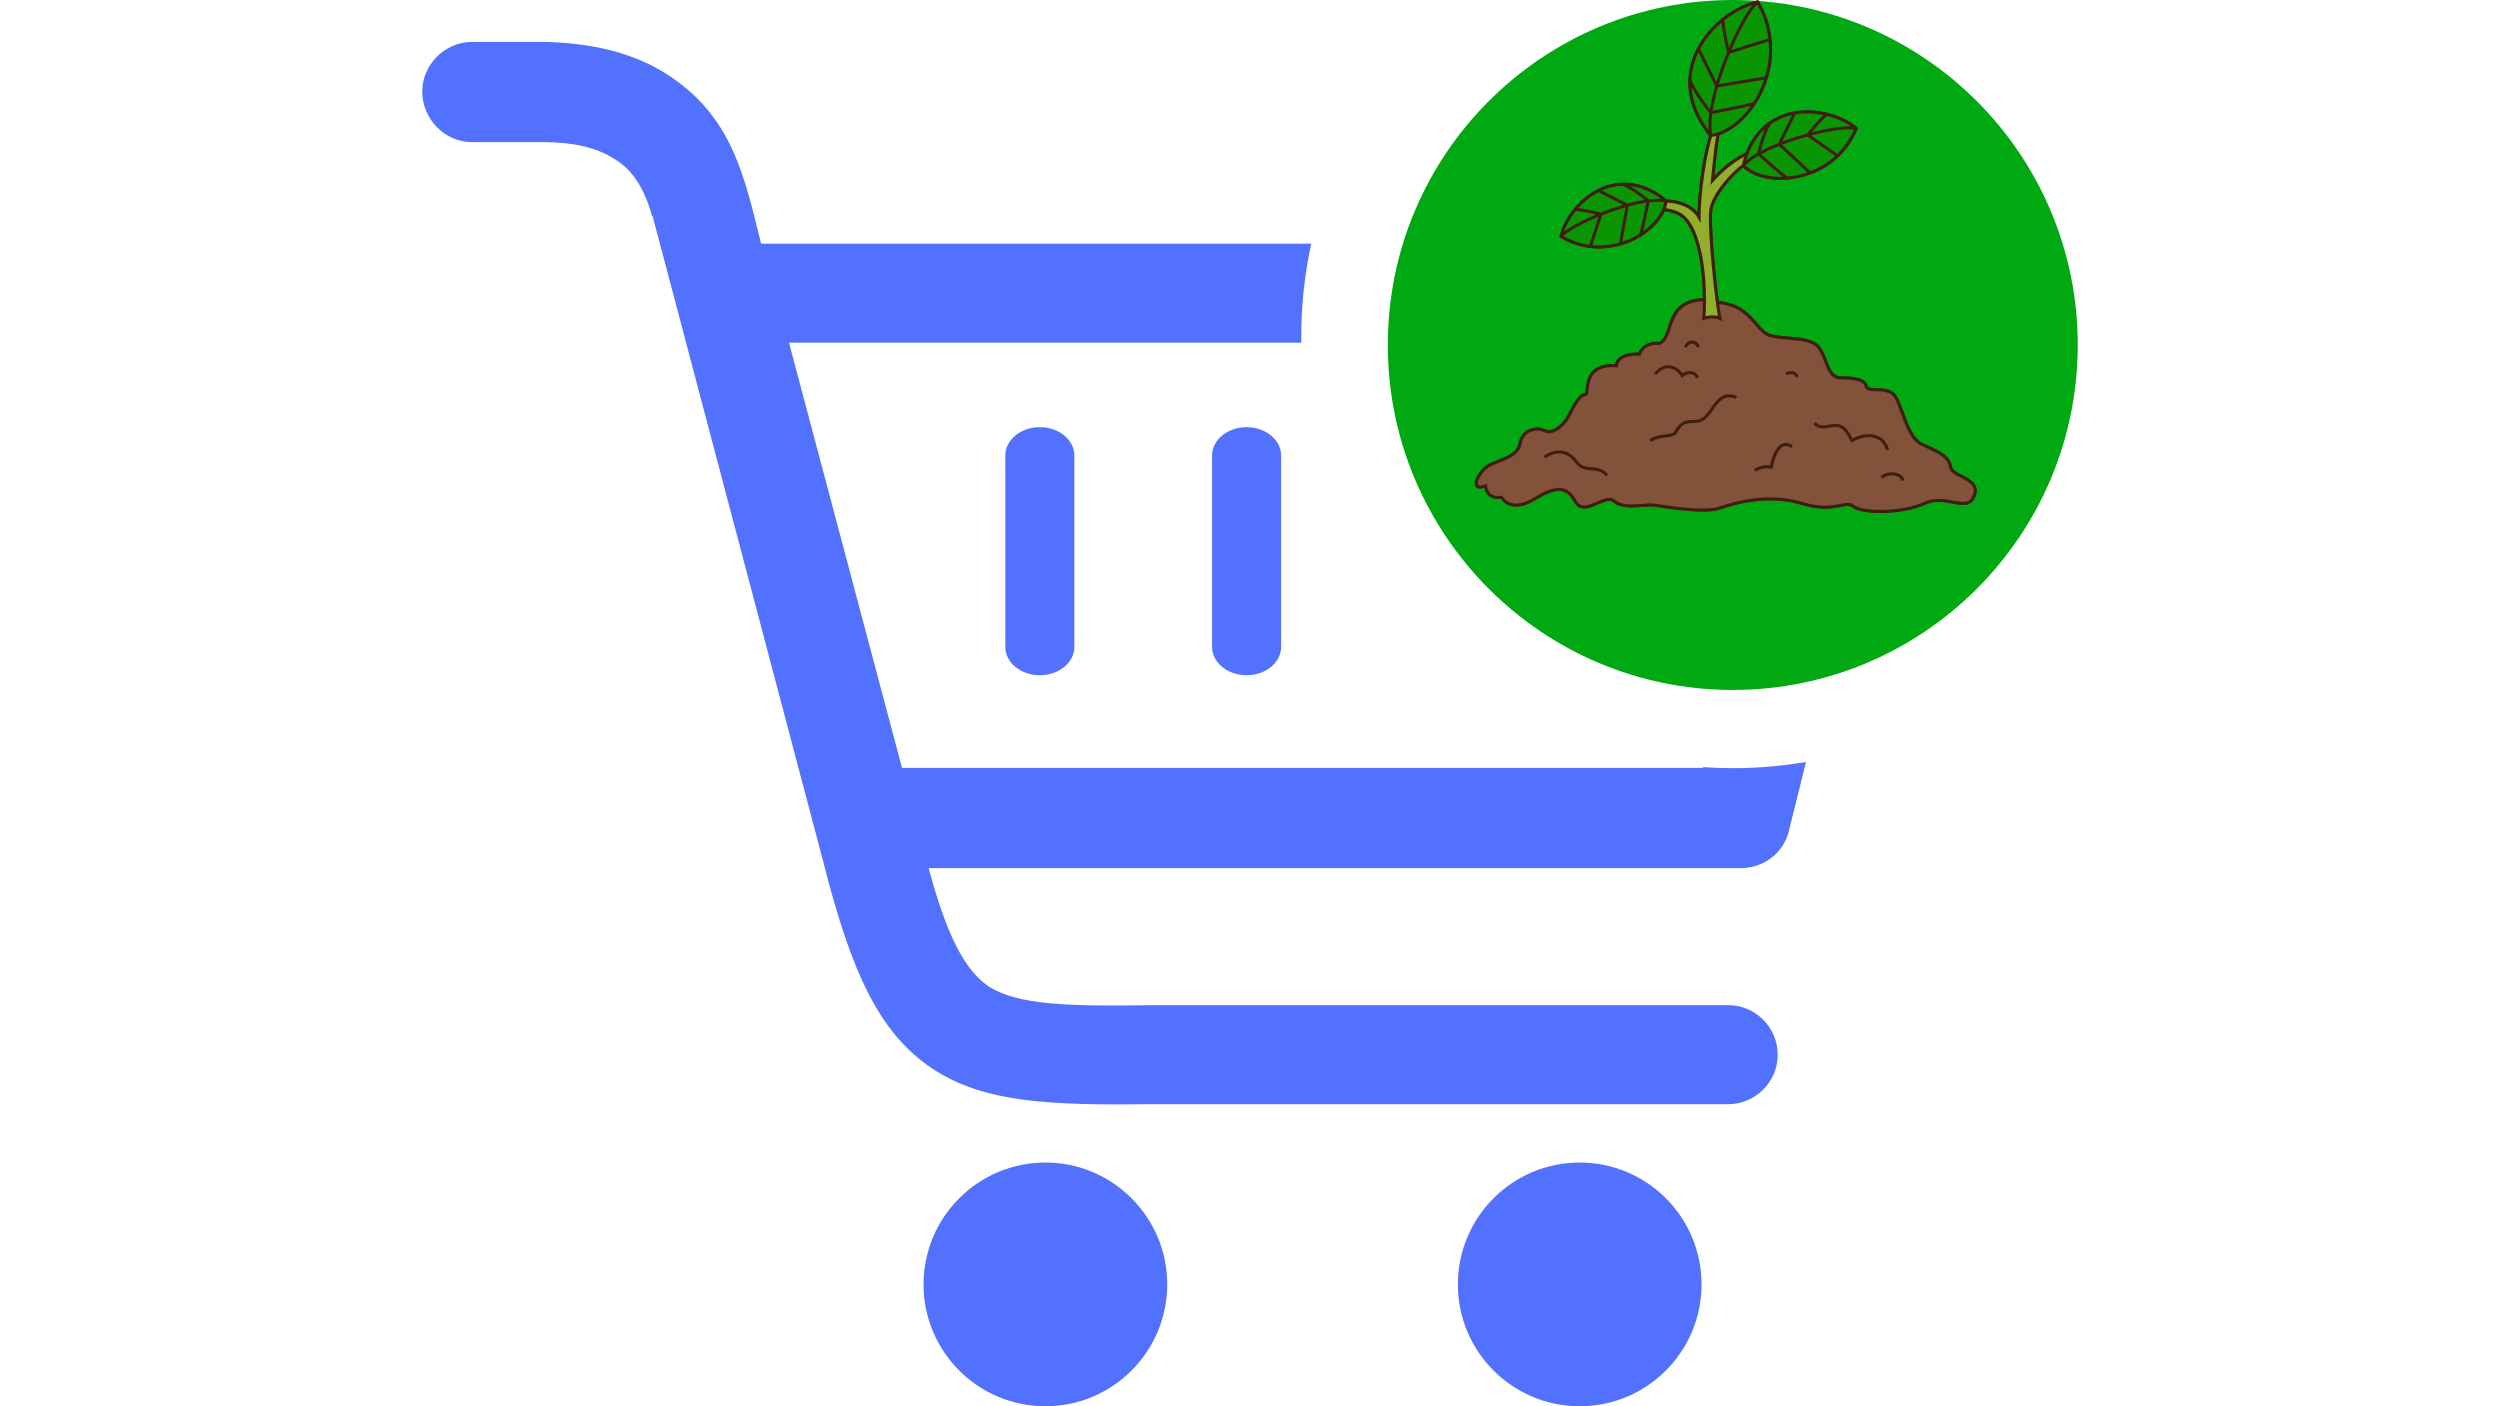 <svg xmlns="http://www.w3.org/2000/svg" xmlns:xlink="http://www.w3.org/1999/xlink" width="1920" zoomAndPan="magnify" viewBox="0 0 1440 810" height="1080" preserveAspectRatio="xMidYMid meet" version="1.0"><defs><clipPath id="dcbbdfb1be"><path d="M 243.02 24 L 1041 24 L 1041 810 L 243.02 810 Z M 243.02 24 " clip-rule="nonzero"/></clipPath></defs><g clip-path="url(#dcbbdfb1be)"><path fill="#5271ff" d="M 271.723 81.875 C 256.355 81.875 243.207 68.723 243.207 52.633 C 243.207 37.285 256.355 24.137 271.723 24.137 L 311.188 24.137 C 311.914 24.137 313.387 24.137 314.109 24.137 C 340.426 24.863 363.82 29.984 383.562 42.391 C 421.816 66.637 428.613 101.262 438.395 140.355 L 755.289 140.355 C 751.508 157.602 749.516 175.5 749.516 193.883 L 749.535 197.383 L 454.465 197.383 L 519.539 442.277 L 980.812 442.277 L 980.926 441.867 C 986.586 442.258 992.305 442.465 998.078 442.465 C 1012.457 442.465 1026.555 441.234 1040.262 438.887 L 1030.523 478.109 C 1027.598 491.258 1015.902 500.031 1002.754 500.031 L 534.887 500.031 C 545.113 538.043 555.355 558.512 569.25 568.031 C 586.047 578.98 615.309 579.707 664.27 578.98 L 995.434 578.98 C 1011.527 578.98 1023.949 592.148 1023.949 607.496 C 1023.949 623.586 1010.781 636.008 995.434 636.008 L 665.016 636.008 C 604.336 636.734 567.051 635.266 537.066 615.543 C 506.371 595.074 490.301 559.984 474.207 496.383 L 376.242 125.734 C 376.242 125.008 376.242 125.008 375.516 124.281 C 371.141 108.191 363.82 97.238 353.594 91.391 C 343.352 84.797 329.457 81.875 313.387 81.875 C 312.641 81.875 311.914 81.875 311.188 81.875 Z M 698.148 262.363 C 698.148 253.352 707.051 246.051 718.023 246.051 C 729.012 246.051 737.914 253.352 737.914 262.363 L 737.914 372.621 C 737.914 381.637 729.012 388.938 718.023 388.938 C 707.051 388.938 698.148 381.637 698.148 372.621 Z M 579.062 262.363 C 579.062 253.352 587.965 246.051 598.938 246.051 C 609.926 246.051 618.828 253.352 618.828 262.363 L 618.828 372.621 C 618.828 381.637 609.926 388.938 598.938 388.938 C 587.965 388.938 579.062 381.637 579.062 372.621 Z M 909.91 669.625 C 948.648 669.625 980.086 701.066 980.086 739.824 C 980.086 778.562 948.648 810 909.91 810 C 871.172 810 839.734 778.562 839.734 739.824 C 839.734 701.066 871.172 669.625 909.91 669.625 Z M 602.141 669.625 C 640.879 669.625 672.316 701.066 672.316 739.824 C 672.316 778.562 640.879 810 602.141 810 C 563.402 810 531.961 778.562 531.961 739.824 C 531.961 701.066 563.402 669.625 602.141 669.625 Z M 602.141 669.625 " fill-opacity="1" fill-rule="nonzero"/></g><path fill="#00a912" d="M 998.078 0 C 1052.945 0 1102.617 22.258 1138.582 58.203 C 1174.547 94.164 1196.785 143.836 1196.785 198.707 C 1196.785 253.555 1174.547 303.246 1138.582 339.191 C 1102.617 375.152 1052.945 397.41 998.078 397.41 C 943.23 397.41 893.539 375.152 857.574 339.191 C 821.629 303.246 799.375 253.555 799.375 198.707 C 799.375 143.836 821.629 94.164 857.574 58.203 C 893.539 22.258 943.23 0 998.078 0 Z M 998.078 0 " fill-opacity="1" fill-rule="nonzero"/><path fill="#00a912" d="M 936.75 161.941 L 973.793 196.938 L 1054.289 115.25 C 1061.551 107.891 1066.094 101.969 1075.035 111.188 L 1104.07 140.934 C 1113.605 150.355 1113.121 155.887 1104.129 164.66 L 990.367 276.461 C 971.41 295.051 974.707 296.188 955.484 277.113 L 887.879 209.879 C 883.875 205.559 884.301 201.164 888.695 196.844 L 922.391 161.883 C 927.492 156.52 931.551 156.984 936.75 161.941 Z M 936.75 161.941 " fill-opacity="1" fill-rule="evenodd"/><path fill="#3f1e10" d="M 1130.27 273.66 C 1127.348 272.156 1124.594 270.73 1124.297 268.688 C 1123.395 262.363 1116.969 259.48 1108.836 255.836 L 1107.469 255.223 C 1102.156 252.836 1099.148 244.621 1096.492 237.375 C 1094.938 233.121 1093.59 229.453 1091.922 227.293 C 1089.27 223.836 1084.609 223.715 1080.871 223.613 C 1077.848 223.531 1076 223.406 1075.77 222.348 C 1074.688 217.484 1067.723 216.809 1060.352 216.809 C 1055.859 216.809 1054.215 212.559 1052.312 207.633 C 1051.207 204.777 1050.07 201.824 1048.25 199.516 C 1044.777 195.098 1037.457 194.484 1030.383 193.895 C 1026.965 193.609 1023.43 193.316 1020.422 192.594 C 1017.137 191.809 1014.816 189.121 1012.141 186.008 C 1007.758 180.926 1002.328 174.621 990.004 173.348 C 987.715 156 985.191 127.34 986.336 120.754 C 987.734 112.793 997.664 101.199 1004.02 96.516 C 1008.973 101.059 1016.82 103.609 1025.66 103.609 C 1026.887 103.609 1028.137 103.562 1029.402 103.461 C 1034.016 103.094 1038.582 102.074 1042.949 100.426 C 1049.043 98.141 1054.453 94.762 1059.035 90.391 C 1063.738 85.906 1067.422 80.484 1069.98 74.277 L 1070.23 73.684 L 1069.734 73.27 C 1065.234 69.52 1059.074 66.566 1052.402 64.953 C 1046.059 63.422 1039.551 63.164 1033.574 64.215 C 1028.312 65.141 1023.543 67.051 1019.387 69.871 L 1019.344 69.82 C 1019.215 69.926 1019.113 70.027 1019.027 70.113 C 1013.039 74.289 1008.488 80.305 1005.484 87.992 C 999.934 90.414 993.234 95.434 987.496 101.434 C 988.281 93.355 989.613 80.988 990.453 77.75 C 997.973 75.113 1005.426 68.828 1011.016 60.387 L 1011.281 59.984 C 1014.281 55.379 1016.613 50.348 1018.227 45.043 C 1020.488 37.656 1021.219 30.121 1020.414 22.648 C 1019.602 14.98 1017.16 7.594 1013.168 0.703 L 1012.844 0.152 L 1012.211 0.293 C 1005.43 1.812 998.195 5.469 991.848 10.578 C 985.812 15.426 980.863 21.359 977.523 27.746 C 974.598 33.34 972.949 39.18 972.602 45.113 L 972.512 45.113 C 972.512 45.297 972.527 45.5 972.566 45.688 C 972.055 56.766 976.059 67.73 984.453 78.27 C 981.453 87.75 978.191 107.289 977.82 122.336 C 972.156 115.516 962.043 114.977 960.086 114.93 C 951.859 108.203 943.258 104.938 934.516 105.23 C 934.379 105.207 934.242 105.191 934.09 105.184 L 934.082 105.25 C 929.453 105.457 924.887 106.668 920.5 108.859 L 920.305 108.953 C 915.262 111.504 910.539 115.336 906.648 120.031 C 902.559 124.988 899.613 130.641 898.363 135.945 L 898.215 136.574 L 898.77 136.906 C 904.156 140.109 909.941 142.094 915.973 142.816 C 917.68 143.023 919.398 143.125 921.121 143.125 C 925.293 143.125 929.477 142.523 933.617 141.324 C 937.801 140.109 941.785 138.324 945.445 136.008 C 951.656 132.082 956.41 126.977 958.902 121.582 C 962.387 122.16 965.672 122.762 968.711 125.23 C 972.398 128.23 975.262 133.77 977.465 142.168 C 980.191 152.535 980.852 163.82 980.898 171.746 C 966.105 172.359 963.141 181.23 960.762 188.395 C 959.477 192.258 958.359 195.605 955.664 196.953 C 948.227 196.375 944.758 200.391 943.719 203.117 C 941.684 203.066 935.719 203.191 932.453 206.066 C 931.316 207.062 930.613 208.285 930.348 209.715 C 914.988 209.121 913.902 219.219 913.375 224.113 C 913.281 225.008 913.164 226.094 912.992 226.496 C 909.777 226.281 906.281 232.301 902.988 238.887 C 901.188 242.484 895.41 249.594 890.008 247.285 C 886.703 245.867 883.141 245.949 880.219 247.504 C 877.316 249.051 875.348 251.863 874.68 255.418 C 873.695 260.672 868.258 262.789 862.5 265.027 C 861.156 265.551 859.766 266.09 858.43 266.676 C 853.281 268.918 848.316 276.391 849.719 279.77 C 850.125 280.746 851.344 282.125 854.98 280.996 C 855.406 283.164 856.391 284.816 857.922 285.926 C 860.281 287.645 863.238 287.535 864.516 287.379 C 865.195 288.383 866.938 290.465 870.117 291.359 C 874.121 292.488 878.918 291.379 884.383 288.055 C 891.777 283.555 896.465 282.047 900.039 283.004 C 902.551 283.676 904.676 285.656 906.531 289.047 C 909.906 295.223 915.812 292.625 920.559 290.527 C 924.035 289 927.32 287.547 929.199 289.27 C 933.289 293.016 941.023 292.383 946.668 291.918 C 948.785 291.738 950.609 291.59 951.77 291.703 C 952.508 291.781 953.902 291.98 955.664 292.234 C 964.566 293.527 983.094 296.223 990.965 293.418 C 1000.453 290.039 1019.133 285.199 1037.605 290.781 C 1048.797 294.168 1055.617 292.848 1060.129 291.98 C 1063.379 291.355 1065.34 290.977 1067.203 292.406 C 1069.785 294.387 1076.023 295.438 1083.25 295.438 C 1091.887 295.438 1101.926 293.938 1108.805 290.742 C 1114.492 288.102 1119.984 289.141 1124.824 290.055 C 1130.34 291.102 1135.543 292.082 1137.93 285.855 C 1140.57 278.969 1134.855 276.027 1130.27 273.66 Z M 1130.27 273.66 " fill-opacity="1" fill-rule="nonzero"/><path fill="#099602" d="M 1069.172 73.953 C 1064.789 72.797 1053.41 74.422 1041.219 77.715 C 1041.465 77.414 1049.34 67.777 1052.195 65.832 L 1052.195 65.82 C 1058.855 67.43 1064.855 70.363 1069.172 73.953 Z M 1069.172 73.953 " fill-opacity="1" fill-rule="nonzero"/><path fill="#099602" d="M 1041.219 77.715 C 1053.41 74.422 1064.789 72.797 1069.172 73.953 C 1066.527 80.355 1062.805 85.59 1058.43 89.766 C 1058.426 89.766 1045.367 80.484 1041.219 77.715 C 1041.211 77.723 1041.211 77.723 1041.219 77.715 Z M 1041.219 77.715 " fill-opacity="1" fill-rule="nonzero"/><path fill="#099602" d="M 1052.195 65.82 L 1052.195 65.832 C 1049.34 67.777 1041.465 77.422 1041.219 77.715 C 1035.754 79.188 1030.117 81.004 1024.879 83.066 L 1033.727 65.094 L 1033.727 65.09 C 1039.918 64.008 1046.312 64.398 1052.195 65.82 Z M 1052.195 65.82 " fill-opacity="1" fill-rule="nonzero"/><path fill="#099602" d="M 1042.637 99.605 C 1038.23 101.27 1033.711 102.242 1029.324 102.594 L 1029.324 102.586 C 1026.113 100.477 1012.914 88.66 1012.914 88.66 L 1012.914 88.652 C 1016.414 86.664 1020.512 84.781 1024.871 83.066 L 1024.867 83.074 Z M 1042.637 99.605 " fill-opacity="1" fill-rule="nonzero"/><path fill="#099602" d="M 1024.879 83.066 C 1030.117 81.004 1035.754 79.188 1041.219 77.715 C 1041.211 77.723 1041.211 77.723 1041.211 77.723 C 1045.371 80.484 1058.426 89.766 1058.426 89.766 C 1053.727 94.246 1048.281 97.496 1042.637 99.609 L 1042.637 99.605 Z M 1024.879 83.066 " fill-opacity="1" fill-rule="nonzero"/><path fill="#099602" d="M 1033.727 65.09 L 1024.879 83.066 C 1020.516 84.781 1016.418 86.664 1012.922 88.652 C 1013.008 87.555 1016.773 73.781 1019.605 70.793 C 1023.938 67.789 1028.762 65.965 1033.727 65.09 Z M 1033.727 65.09 " fill-opacity="1" fill-rule="nonzero"/><path fill="#099602" d="M 988.863 49.555 L 1017.383 44.797 C 1015.758 50.148 1013.395 55.125 1010.539 59.512 L 1010.531 59.512 C 1006.207 61.016 985.461 64.883 985.461 64.883 C 986.117 60.145 987.312 54.914 988.863 49.555 Z M 988.863 49.555 " fill-opacity="1" fill-rule="nonzero"/><path fill="#099602" d="M 1012.914 88.652 C 1012.914 88.66 1026.121 100.477 1029.324 102.586 L 1029.324 102.594 C 1019.043 103.406 1009.516 100.773 1004.082 95.395 C 1006.082 93.059 1009.148 90.797 1012.914 88.652 Z M 1012.914 88.652 " fill-opacity="1" fill-rule="nonzero"/><path fill="#099602" d="M 1012.406 1.148 C 1016.539 8.285 1018.777 15.602 1019.539 22.754 C 1019.539 22.754 1001.305 28.34 995.672 30.254 C 995.672 30.254 995.672 30.254 995.664 30.25 L 995.664 30.242 C 1001.406 16.352 1008.137 4.445 1012.406 1.148 Z M 1012.406 1.148 " fill-opacity="1" fill-rule="nonzero"/><path fill="#099602" d="M 1004.09 95.395 C 1004.668 92.988 1005.367 90.746 1006.168 88.66 C 1009.312 80.438 1014.055 74.645 1019.605 70.793 C 1016.773 73.781 1013.008 87.555 1012.922 88.652 C 1009.148 90.797 1006.082 93.059 1004.09 95.395 Z M 1004.09 95.395 " fill-opacity="1" fill-rule="nonzero"/><path fill="#099602" d="M 985.469 64.887 C 985.469 64.887 1006.211 61.02 1010.539 59.52 C 1004.91 68.18 997.363 74.562 989.727 77.09 C 988.293 77.562 986.852 77.906 985.426 78.102 C 984.672 74.531 984.758 69.984 985.469 64.887 Z M 985.469 64.887 " fill-opacity="1" fill-rule="nonzero"/><path fill="#099602" d="M 1012.406 1.148 C 1008.137 4.441 1001.406 16.352 995.664 30.242 C 995.566 29.805 992.172 15.367 992.41 11.266 L 992.402 11.262 C 998.758 6.148 1005.879 2.613 1012.406 1.148 Z M 1012.406 1.148 " fill-opacity="1" fill-rule="nonzero"/><path fill="#099602" d="M 995.672 30.254 C 1001.305 28.34 1019.539 22.754 1019.539 22.754 C 1020.367 30.445 1019.48 37.934 1017.383 44.797 L 988.863 49.555 C 990.719 43.117 993.094 36.48 995.672 30.254 Z M 995.672 30.254 " fill-opacity="1" fill-rule="nonzero"/><path fill="#099602" d="M 978.309 28.152 C 981.773 21.52 986.785 15.773 992.402 11.262 L 992.41 11.266 C 992.172 15.367 995.57 29.805 995.664 30.242 L 995.664 30.25 C 993.094 36.48 990.719 43.117 988.863 49.555 Z M 978.309 28.152 " fill-opacity="1" fill-rule="nonzero"/><path fill="#099602" d="M 978.309 28.152 L 988.867 49.555 C 987.32 54.914 986.125 60.145 985.477 64.883 C 984.527 64.039 974.25 50.5 973.453 45.633 C 973.742 39.355 975.527 33.473 978.309 28.152 Z M 978.309 28.152 " fill-opacity="1" fill-rule="nonzero"/><path fill="#099602" d="M 985.426 78.094 C 976.281 66.762 972.953 55.699 973.445 45.633 C 974.242 50.5 984.523 64.039 985.469 64.883 C 984.758 69.984 984.672 74.531 985.426 78.094 Z M 985.426 78.094 " fill-opacity="1" fill-rule="nonzero"/><path fill="#82523a" d="M 955.824 197.855 C 964.645 193.895 958.367 173.051 981.773 172.602 L 981.781 172.602 C 981.785 179.062 981.406 183.371 981.406 183.371 C 981.406 183.371 986.586 181.426 990.695 183.371 C 990.293 181.645 989.777 178.359 989.215 174.156 C 1009.496 175.898 1010.957 191.246 1020.219 193.449 C 1029.484 195.652 1042.711 193.895 1047.566 200.059 C 1052.418 206.227 1052.418 217.688 1060.359 217.688 C 1068.297 217.688 1074.031 218.57 1074.91 222.539 C 1075.793 226.5 1086.82 222.09 1091.227 227.824 C 1095.637 233.555 1098.285 252.062 1107.109 256.023 C 1115.93 259.996 1122.543 262.641 1123.426 268.805 C 1124.305 274.973 1141.07 275.203 1137.098 285.555 C 1133.125 295.902 1121.219 284.02 1108.426 289.957 C 1095.637 295.902 1072.906 295.691 1067.734 291.723 C 1062.562 287.754 1056.824 295.691 1037.855 289.957 C 1018.891 284.227 999.926 289.305 990.664 292.602 C 981.402 295.898 956.262 291.277 951.852 290.84 C 947.441 290.398 935.086 293.48 929.797 288.633 C 924.508 283.785 912.602 298.332 907.305 288.633 C 902.008 278.934 894.793 280.707 883.926 287.309 C 869.809 295.898 864.957 286.43 864.957 286.43 C 864.957 286.43 856.574 288.191 855.695 279.816 C 845.551 283.785 851.723 270.559 858.785 267.477 C 865.84 264.387 874.219 262.629 875.543 255.578 C 876.867 248.531 883.484 245.441 889.66 248.086 C 895.832 250.727 902.008 242.801 903.777 239.277 C 905.539 235.75 909.949 226.934 913.039 227.383 C 916.125 227.824 909.949 209.309 931.121 210.633 C 931.57 203.145 944.355 204.023 944.355 204.023 C 944.355 204.023 946.117 196.977 955.824 197.855 Z M 955.824 197.855 " fill-opacity="1" fill-rule="nonzero"/><path fill="#92af2b" d="M 959.766 115.809 C 959.766 115.809 973.391 115.715 978.664 125.117 C 978.664 109.758 982.277 87.773 985.434 78.102 C 986.859 77.906 988.301 77.57 989.73 77.09 C 988.543 80.652 986.379 103.961 986.379 103.961 C 991.918 97.742 999.562 91.441 1006.176 88.66 C 1005.371 90.746 1004.68 92.984 1004.094 95.395 C 998.02 99.605 987.027 111.73 985.477 120.613 C 984.238 127.676 987.043 157.859 989.223 174.16 C 989.785 178.367 990.305 181.652 990.699 183.375 C 986.594 181.434 981.414 183.375 981.414 183.375 C 981.414 183.375 981.793 179.07 981.785 172.609 C 981.773 164.395 981.141 152.691 978.316 141.957 C 975.797 132.359 972.684 127.344 969.266 124.562 C 965.848 121.781 962.133 121.242 958.383 120.613 C 959.051 119.012 959.531 117.406 959.766 115.809 Z M 959.766 115.809 " fill-opacity="1" fill-rule="nonzero"/><path fill="#099602" d="M 959.766 115.809 C 956.977 115.184 953.414 115.215 949.406 115.711 C 948.715 114.93 938.234 106.793 934.445 106.117 C 942.328 105.836 950.973 108.547 959.766 115.809 Z M 959.766 115.809 " fill-opacity="1" fill-rule="nonzero"/><path fill="#099602" d="M 959.766 115.809 L 958.371 120.613 C 956.047 126.051 951.254 131.301 944.965 135.277 L 944.961 135.27 C 946.176 131.91 949.41 115.715 949.41 115.715 L 949.406 115.711 C 953.406 115.207 956.977 115.18 959.766 115.809 Z M 959.766 115.809 " fill-opacity="1" fill-rule="nonzero"/><path fill="#099602" d="M 949.406 115.711 C 949.41 115.715 946.172 131.91 944.961 135.27 L 944.965 135.277 C 941.5 137.469 937.578 139.27 933.363 140.484 L 933.363 140.48 L 937.371 118.219 L 937.359 118.215 C 941.57 117.055 945.68 116.176 949.406 115.711 Z M 949.406 115.711 " fill-opacity="1" fill-rule="nonzero"/><path fill="#099602" d="M 934.445 106.117 C 938.234 106.785 948.715 114.93 949.406 115.711 C 945.68 116.176 941.57 117.062 937.359 118.215 L 920.707 109.75 C 924.891 107.629 929.52 106.289 934.445 106.117 Z M 934.445 106.117 " fill-opacity="1" fill-rule="nonzero"/><path fill="#099602" d="M 922.16 123.352 C 927.07 121.402 932.293 119.613 937.359 118.219 L 937.371 118.227 L 933.363 140.484 L 933.363 140.492 C 927.957 142.055 922.082 142.684 916.07 141.957 C 916.07 141.957 920.621 127.738 922.176 123.359 C 922.176 123.359 922.172 123.359 922.16 123.352 Z M 922.16 123.352 " fill-opacity="1" fill-rule="nonzero"/><path fill="#099602" d="M 922.16 123.352 C 922.172 123.359 922.176 123.359 922.176 123.359 C 920.621 127.738 916.07 141.957 916.07 141.957 C 910.48 141.289 904.762 139.465 899.211 136.164 C 901.836 132.848 911.223 127.703 922.16 123.352 Z M 922.16 123.352 " fill-opacity="1" fill-rule="nonzero"/><path fill="#099602" d="M 907.328 120.617 C 910.52 120.477 921.645 123.223 922.16 123.352 C 911.223 127.703 901.836 132.855 899.211 136.164 C 900.418 131.07 903.258 125.531 907.328 120.617 Z M 907.328 120.617 " fill-opacity="1" fill-rule="nonzero"/><path fill="#099602" d="M 907.324 120.613 C 910.918 116.27 915.461 112.402 920.699 109.758 C 920.699 109.758 920.699 109.758 920.707 109.758 L 937.359 118.219 C 932.293 119.613 927.07 121.41 922.16 123.352 C 921.645 123.223 910.52 120.477 907.324 120.613 Z M 907.324 120.613 " fill-opacity="1" fill-rule="nonzero"/><path fill="#3f1e10" d="M 1033.797 214.164 C 1032.254 213.453 1030.129 213.602 1028.242 214.555 L 1029.035 216.125 C 1030.43 215.422 1032.008 215.281 1033.059 215.766 C 1033.711 216.066 1034.113 216.574 1034.301 217.324 L 1036.016 216.902 C 1035.695 215.629 1034.934 214.684 1033.797 214.164 Z M 1033.797 214.164 " fill-opacity="1" fill-rule="nonzero"/><path fill="#3f1e10" d="M 1026.617 255.5 C 1022.152 257.324 1020.156 265.121 1019.539 268.102 C 1015.965 267.672 1012.957 268.375 1010.359 270.234 L 1011.391 271.664 C 1013.785 269.945 1016.637 269.391 1020.109 269.965 L 1020.973 270.105 L 1021.125 269.25 C 1021.965 264.484 1024.086 258.445 1027.289 257.137 C 1028.613 256.594 1030.051 256.898 1031.695 258.062 L 1032.715 256.629 C 1030.566 255.098 1028.516 254.719 1026.617 255.5 Z M 1026.617 255.5 " fill-opacity="1" fill-rule="nonzero"/><path fill="#3f1e10" d="M 917.082 269.215 C 915.484 269.082 913.836 268.949 912.277 268.363 C 910.641 267.75 909.848 266.793 908.746 265.477 C 908.109 264.703 907.383 263.828 906.371 262.906 C 901.512 258.465 895.836 258.328 889.027 262.504 L 889.949 264.004 C 896.168 260.195 900.867 260.254 905.184 264.207 C 906.105 265.043 906.762 265.836 907.395 266.598 C 908.516 267.949 909.582 269.23 911.66 270.012 C 913.453 270.684 915.227 270.824 916.945 270.969 C 919.996 271.215 922.625 271.43 924.91 274.441 L 926.316 273.379 C 923.551 269.738 920.262 269.469 917.082 269.215 Z M 917.082 269.215 " fill-opacity="1" fill-rule="nonzero"/><path fill="#3f1e10" d="M 974.98 197.938 C 976.105 198.012 976.969 198.809 977.484 200.242 L 979.145 199.652 C 978.398 197.562 976.926 196.297 975.094 196.18 C 973.039 196.051 970.91 197.402 969.82 199.547 L 971.395 200.344 C 972.156 198.844 973.629 197.852 974.98 197.938 Z M 974.98 197.938 " fill-opacity="1" fill-rule="nonzero"/><path fill="#3f1e10" d="M 961.434 212.137 C 964.012 212.297 966.371 213.922 968.25 216.828 L 968.828 217.719 L 969.598 216.988 C 970.887 215.758 972.844 215.219 974.461 215.641 C 975.301 215.859 976.402 216.438 976.875 217.961 L 978.559 217.441 C 978.004 215.645 976.707 214.406 974.906 213.938 C 973.031 213.453 970.844 213.902 969.176 215.074 C 967.086 212.219 964.402 210.566 961.547 210.391 C 958.418 210.195 955.297 211.754 952.758 214.777 L 954.105 215.91 C 956.277 213.32 958.875 211.973 961.434 212.137 Z M 961.434 212.137 " fill-opacity="1" fill-rule="nonzero"/><path fill="#3f1e10" d="M 1092.785 272.496 C 1089.504 271.477 1085.434 272.297 1083.109 274.441 L 1084.305 275.734 C 1086.164 274.016 1089.59 273.348 1092.266 274.176 C 1093.426 274.535 1094.891 275.328 1095.285 277.051 L 1097.008 276.66 C 1096.551 274.684 1095.051 273.199 1092.785 272.496 Z M 1092.785 272.496 " fill-opacity="1" fill-rule="nonzero"/><path fill="#3f1e10" d="M 1086.414 259.367 L 1088.105 258.867 C 1086.965 255.027 1084.648 252.293 1081.395 250.957 C 1077.422 249.328 1072.227 249.906 1067.023 252.547 C 1065.641 249.613 1063.539 246.016 1060.445 244.75 C 1058.121 243.805 1055.758 244.219 1053.465 244.625 C 1050.52 245.145 1047.98 245.594 1045.875 243.16 L 1044.551 244.309 C 1047.305 247.504 1050.746 246.895 1053.777 246.355 C 1055.914 245.98 1057.934 245.625 1059.785 246.375 C 1062.594 247.52 1064.566 251.344 1065.809 254.113 L 1066.199 254.984 L 1067.039 254.523 C 1072.043 251.777 1077.031 251.062 1080.727 252.582 C 1083.465 253.711 1085.434 256.055 1086.414 259.367 Z M 1086.414 259.367 " fill-opacity="1" fill-rule="nonzero"/><path fill="#3f1e10" d="M 985.488 234.922 C 983.688 237.48 981.992 239.891 979.719 241.066 C 978.258 241.816 976.703 241.855 975.055 241.898 C 972.555 241.965 969.715 242.035 967.051 244.781 C 965.91 245.961 965.34 246.938 964.891 247.723 C 964.211 248.898 963.906 249.434 961.996 249.812 C 960.613 250.082 959.438 250.238 958.301 250.391 C 955.406 250.77 953.121 251.07 950 253.047 L 950.949 254.535 C 953.738 252.766 955.746 252.5 958.531 252.141 C 959.645 251.992 960.902 251.824 962.34 251.543 C 964.902 251.035 965.559 250.094 966.418 248.605 C 966.844 247.867 967.32 247.035 968.316 246.008 C 970.477 243.777 972.719 243.723 975.094 243.664 C 976.867 243.621 978.699 243.574 980.52 242.637 C 983.188 241.266 985.086 238.562 986.922 235.938 C 990.258 231.195 993.141 227.098 999.891 229.766 L 1000.543 228.133 C 992.492 224.941 988.773 230.246 985.488 234.922 Z M 985.488 234.922 " fill-opacity="1" fill-rule="nonzero"/><path fill="#3f1e10" d="M 1130.27 273.66 C 1127.348 272.156 1124.594 270.73 1124.297 268.688 C 1123.395 262.363 1116.969 259.48 1108.836 255.836 L 1107.469 255.223 C 1102.156 252.836 1099.148 244.621 1096.492 237.375 C 1094.938 233.121 1093.59 229.453 1091.922 227.293 C 1089.27 223.836 1084.609 223.715 1080.871 223.613 C 1077.848 223.531 1076 223.406 1075.77 222.348 C 1074.688 217.484 1067.723 216.809 1060.352 216.809 C 1055.859 216.809 1054.215 212.559 1052.312 207.633 C 1051.207 204.777 1050.07 201.824 1048.25 199.516 C 1044.777 195.098 1037.457 194.484 1030.383 193.895 C 1026.965 193.609 1023.43 193.316 1020.422 192.594 C 1017.137 191.809 1014.816 189.121 1012.141 186.008 C 1007.758 180.926 1002.328 174.621 990.004 173.348 C 987.715 156 985.191 127.34 986.336 120.754 C 987.734 112.793 997.664 101.199 1004.02 96.516 C 1008.973 101.059 1016.82 103.609 1025.66 103.609 C 1026.887 103.609 1028.137 103.562 1029.402 103.461 C 1034.016 103.094 1038.582 102.074 1042.949 100.426 C 1049.043 98.141 1054.453 94.762 1059.035 90.391 C 1063.738 85.906 1067.422 80.484 1069.98 74.277 L 1070.23 73.684 L 1069.734 73.27 C 1065.234 69.52 1059.074 66.566 1052.402 64.953 C 1046.059 63.422 1039.551 63.164 1033.574 64.215 C 1028.312 65.141 1023.543 67.051 1019.387 69.871 L 1019.344 69.82 C 1019.215 69.926 1019.113 70.027 1019.027 70.113 C 1013.039 74.289 1008.488 80.305 1005.484 87.992 C 999.934 90.414 993.234 95.434 987.496 101.434 C 988.281 93.355 989.613 80.988 990.453 77.75 C 997.973 75.113 1005.426 68.828 1011.016 60.387 L 1011.281 59.984 C 1014.281 55.379 1016.613 50.348 1018.227 45.043 C 1020.488 37.656 1021.219 30.121 1020.414 22.648 C 1019.602 14.98 1017.16 7.594 1013.168 0.703 L 1012.844 0.152 L 1012.211 0.293 C 1005.43 1.812 998.195 5.469 991.848 10.578 C 985.812 15.426 980.863 21.359 977.523 27.746 C 974.598 33.34 972.949 39.18 972.602 45.113 L 972.512 45.113 C 972.512 45.297 972.527 45.5 972.566 45.688 C 972.055 56.766 976.059 67.73 984.453 78.27 C 981.453 87.75 978.191 107.289 977.82 122.336 C 972.156 115.516 962.043 114.977 960.086 114.93 C 951.859 108.203 943.258 104.938 934.516 105.23 C 934.379 105.207 934.242 105.191 934.09 105.184 L 934.082 105.25 C 929.453 105.457 924.887 106.668 920.5 108.859 L 920.305 108.953 C 915.262 111.504 910.539 115.336 906.648 120.031 C 902.559 124.988 899.613 130.641 898.363 135.945 L 898.215 136.574 L 898.77 136.906 C 904.156 140.109 909.941 142.094 915.973 142.816 C 917.68 143.023 919.398 143.125 921.121 143.125 C 925.293 143.125 929.477 142.523 933.617 141.324 C 937.801 140.109 941.785 138.324 945.445 136.008 C 951.656 132.082 956.41 126.977 958.902 121.582 C 962.387 122.16 965.672 122.762 968.711 125.23 C 972.398 128.23 975.262 133.77 977.465 142.168 C 980.191 152.535 980.852 163.82 980.898 171.746 C 966.105 172.359 963.141 181.23 960.762 188.395 C 959.477 192.258 958.359 195.605 955.664 196.953 C 948.227 196.375 944.758 200.391 943.719 203.117 C 941.684 203.066 935.719 203.191 932.453 206.066 C 931.316 207.062 930.613 208.285 930.348 209.715 C 914.988 209.121 913.902 219.219 913.375 224.113 C 913.281 225.008 913.164 226.094 912.992 226.496 C 909.777 226.281 906.281 232.301 902.988 238.887 C 901.188 242.484 895.41 249.594 890.008 247.285 C 886.703 245.867 883.141 245.949 880.219 247.504 C 877.316 249.051 875.348 251.863 874.68 255.418 C 873.695 260.672 868.258 262.789 862.5 265.027 C 861.156 265.551 859.766 266.09 858.43 266.676 C 853.281 268.918 848.316 276.391 849.719 279.77 C 850.125 280.746 851.344 282.125 854.98 280.996 C 855.406 283.164 856.391 284.816 857.922 285.926 C 860.281 287.645 863.238 287.535 864.516 287.379 C 865.195 288.383 866.938 290.465 870.117 291.359 C 874.121 292.488 878.918 291.379 884.383 288.055 C 891.777 283.555 896.465 282.047 900.039 283.004 C 902.551 283.676 904.676 285.656 906.531 289.047 C 909.906 295.223 915.812 292.625 920.559 290.527 C 924.035 289 927.32 287.547 929.199 289.27 C 933.289 293.016 941.023 292.383 946.668 291.918 C 948.785 291.738 950.609 291.59 951.77 291.703 C 952.508 291.781 953.902 291.98 955.664 292.234 C 964.566 293.527 983.094 296.223 990.965 293.418 C 1000.453 290.039 1019.133 285.199 1037.605 290.781 C 1048.797 294.168 1055.617 292.848 1060.129 291.98 C 1063.379 291.355 1065.34 290.977 1067.203 292.406 C 1069.785 294.387 1076.023 295.438 1083.25 295.438 C 1091.887 295.438 1101.926 293.938 1108.805 290.742 C 1114.492 288.102 1119.984 289.141 1124.824 290.055 C 1130.34 291.102 1135.543 292.082 1137.93 285.855 C 1140.57 278.969 1134.855 276.027 1130.27 273.66 Z M 1005.332 95.34 C 1007.066 93.504 1009.574 91.625 1012.809 89.742 C 1014.836 91.555 1022.648 98.488 1026.859 101.836 C 1018.047 102.074 1010.184 99.715 1005.332 95.34 Z M 1020.191 71.461 C 1023.727 69.023 1027.738 67.293 1032.148 66.305 L 1024.234 82.371 C 1020.504 83.848 1017.141 85.383 1014.203 86.941 C 1015.25 82.953 1018.109 73.789 1020.191 71.461 Z M 1052.395 66.777 C 1057.461 68.047 1062.191 70.113 1066.039 72.715 C 1060.984 72.594 1052.855 73.836 1043.648 76.168 C 1046.898 72.301 1050.582 68.184 1052.395 66.777 Z M 1041.051 78.672 C 1044.77 81.172 1054.098 87.773 1057.023 89.848 C 1052.914 93.578 1048.152 96.52 1042.832 98.582 L 1026.5 83.387 C 1031.031 81.66 1036.02 80.043 1041.051 78.672 Z M 1014.426 88.824 C 1017.395 87.215 1020.836 85.625 1024.676 84.094 L 1040.988 99.266 C 1037.281 100.543 1033.449 101.352 1029.57 101.684 C 1026.641 99.641 1017.391 91.461 1014.426 88.824 Z M 1058.328 88.613 C 1056.023 86.977 1047.738 81.105 1043.305 78.07 C 1053.98 75.312 1063.449 73.984 1067.922 74.605 C 1065.582 79.941 1062.355 84.645 1058.328 88.613 Z M 1050.254 66.301 C 1047.266 69.07 1042.535 74.727 1040.715 76.941 C 1035.879 78.254 1031.066 79.797 1026.656 81.441 L 1034.32 65.891 C 1039.391 65.066 1044.852 65.207 1050.254 66.301 Z M 1016.551 74.387 C 1014.453 79.188 1012.535 86.098 1012.121 88.105 C 1009.609 89.559 1007.492 91.023 1005.797 92.477 C 1006.164 91.266 1006.559 90.09 1006.992 88.98 C 1009.254 83.051 1012.465 78.164 1016.551 74.387 Z M 989.445 76.25 C 988.34 76.617 987.23 76.895 986.141 77.09 C 985.629 74.047 985.668 70.203 986.262 65.633 C 989.316 65.059 1002.305 62.59 1008.43 61.031 C 1003.09 68.496 996.273 73.988 989.445 76.25 Z M 987.922 49.645 C 986.555 54.406 985.535 58.836 984.883 62.844 C 981.98 59.152 975.055 49.422 974.332 45.574 C 974.594 40.324 975.934 35.145 978.309 30.148 Z M 984.547 65.172 C 984.051 68.875 983.906 72.141 984.113 74.934 C 978.234 66.895 974.977 58.641 974.387 50.312 C 977.371 55.934 983.027 63.387 984.547 65.172 Z M 1010.066 58.633 L 1009.977 58.773 C 1005.914 60.082 990.906 62.961 986.527 63.789 C 987.152 59.73 988.172 55.215 989.566 50.328 L 1016.105 45.898 C 1014.617 50.402 1012.59 54.676 1010.066 58.633 Z M 1016.699 44.023 L 990.109 48.457 C 991.781 42.84 993.914 36.836 996.328 30.965 C 1001.43 29.25 1014.938 25.094 1018.766 23.91 C 1019.352 30.621 1018.652 37.379 1016.699 44.023 Z M 993.277 11.699 C 998.359 7.664 1003.996 4.598 1009.461 2.867 C 1005.578 7.488 1000.605 16.453 995.918 27.379 C 994.57 21.32 993.27 14.473 993.277 11.699 Z M 1018.578 22.129 C 1015.531 23.062 1003.289 26.828 997.215 28.812 C 1002.48 16.406 1008.273 6.223 1012.156 2.52 C 1015.598 8.723 1017.754 15.309 1018.578 22.129 Z M 991.582 13.094 C 991.973 17.883 994 26.93 994.75 30.172 C 992.414 35.855 990.328 41.672 988.66 47.152 L 979.305 28.176 C 982.258 22.641 986.473 17.461 991.582 13.094 Z M 944.219 134.691 C 941.176 136.582 937.906 138.105 934.484 139.215 L 938.137 118.918 C 941.816 117.926 945.227 117.199 948.301 116.75 C 947.547 120.441 945.262 131.539 944.219 134.691 Z M 934.371 107.004 C 937.227 107.582 944.297 112.691 947.348 115.113 C 944.328 115.586 941.012 116.312 937.453 117.273 L 922.699 109.773 C 926.492 108.086 930.41 107.156 934.371 107.004 Z M 949.707 114.789 C 948.266 113.523 943.156 109.586 938.973 107.168 C 944.961 107.844 950.883 110.301 956.652 114.504 C 954.625 114.391 952.301 114.488 949.707 114.789 Z M 920.711 110.742 L 934.965 117.984 C 930.801 119.211 926.402 120.73 922.102 122.426 C 920.574 122.051 913.27 120.285 909.16 119.832 C 912.555 116.051 916.508 112.934 920.711 110.742 Z M 915.457 140.977 C 910.277 140.262 905.289 138.578 900.609 135.945 C 903.617 133.004 911.332 128.758 920.719 124.887 C 919.109 129.625 916.277 138.426 915.457 140.977 Z M 907.742 121.492 C 910.059 121.539 915.547 122.695 919.293 123.57 C 911.309 126.906 904.688 130.445 900.969 133.32 C 902.395 129.312 904.727 125.211 907.742 121.492 Z M 917.242 141.184 C 918.289 137.93 921.504 127.941 922.883 124.02 C 927.367 122.254 931.949 120.688 936.254 119.449 L 932.594 139.781 C 927.496 141.188 922.344 141.66 917.242 141.184 Z M 946.48 133.191 C 947.742 128.32 949.641 119.027 950.148 116.512 C 953.52 116.137 956.379 116.121 958.648 116.496 L 957.539 120.309 C 955.516 125.012 951.629 129.523 946.48 133.191 Z M 969.816 123.879 C 966.555 121.219 963.031 120.504 959.59 119.922 C 959.992 118.84 960.293 117.766 960.492 116.715 C 963.309 116.859 973.617 117.918 977.891 125.551 L 979.539 128.492 L 979.539 125.117 C 979.539 110.418 982.969 88.855 986.102 78.879 C 986.898 78.75 987.703 78.578 988.512 78.359 C 987.297 84.59 985.57 103.012 985.492 103.875 L 985.242 106.543 L 987.027 104.543 C 992.449 98.453 999.016 93.184 1004.625 90.348 C 1004.141 91.785 1003.703 93.297 1003.316 94.859 C 997.484 99.031 986.23 111.16 984.602 120.457 C 983.301 127.91 986.297 158.984 988.34 174.281 C 988.785 177.57 989.18 180.199 989.52 182.012 C 986.785 181.277 983.969 181.758 982.379 182.164 C 982.488 180.41 982.66 176.984 982.66 172.609 C 982.648 164.551 982.035 152.652 979.16 141.73 C 976.828 132.836 973.852 127.168 969.816 123.879 Z M 1136.281 285.242 C 1134.5 289.879 1131.238 289.496 1125.148 288.344 C 1120.305 287.426 1114.266 286.281 1108.062 289.164 C 1095.285 295.102 1072.996 294.652 1068.277 291.031 C 1065.785 289.121 1063.141 289.629 1059.797 290.273 C 1055.195 291.16 1048.895 292.379 1038.121 289.121 C 1019.164 283.395 1000.07 288.332 990.383 291.781 C 982.914 294.438 964 291.688 955.926 290.516 C 954.07 290.246 952.734 290.051 951.953 289.973 C 950.633 289.836 948.738 289.996 946.531 290.18 C 941.211 290.617 933.922 291.219 930.398 287.996 C 927.668 285.496 923.695 287.246 919.855 288.941 C 914.316 291.379 910.504 292.648 908.086 288.227 C 905.988 284.387 903.512 282.129 900.508 281.328 C 896.363 280.215 891.434 281.734 883.477 286.57 C 878.469 289.617 874.148 290.672 870.645 289.695 C 867.199 288.738 865.762 286.062 865.75 286.039 L 865.441 285.441 L 864.785 285.578 C 864.75 285.586 861.375 286.27 858.969 284.523 C 857.609 283.535 856.805 281.922 856.574 279.738 L 856.457 278.594 L 855.383 279.012 C 853.188 279.867 851.68 279.902 851.355 279.113 C 850.5 277.039 854.473 270.34 859.148 268.305 C 860.445 267.738 861.82 267.199 863.145 266.688 C 869.094 264.371 875.25 261.98 876.414 255.758 C 876.98 252.742 878.625 250.363 881.047 249.074 C 883.488 247.773 886.504 247.715 889.312 248.922 C 895.922 251.742 902.441 243.926 904.562 239.688 C 909.426 229.957 911.793 228.113 912.914 228.273 C 913.328 228.332 913.719 228.23 914.031 227.984 C 914.789 227.395 914.926 226.172 915.125 224.32 C 915.676 219.199 916.602 210.633 931.062 211.527 L 931.941 211.582 L 931.996 210.703 C 932.074 209.367 932.605 208.285 933.609 207.406 C 936.961 204.461 944.219 204.922 944.293 204.922 L 945.02 204.969 L 945.203 204.258 C 945.266 204 946.957 197.945 955.742 198.742 L 955.973 198.762 L 956.184 198.664 C 959.73 197.07 961.039 193.133 962.426 188.961 C 964.742 181.988 967.375 174.109 980.895 173.523 C 980.863 179.359 980.531 183.262 980.527 183.305 L 980.41 184.691 L 981.715 184.207 C 981.762 184.191 986.605 182.426 990.316 184.18 L 991.961 184.957 L 991.551 183.188 C 991.207 181.703 990.754 178.941 990.234 175.16 C 1001.559 176.453 1006.461 182.141 1010.797 187.18 C 1013.676 190.52 1016.164 193.41 1020.008 194.324 C 1023.148 195.07 1026.746 195.371 1030.227 195.664 C 1036.93 196.227 1043.852 196.805 1046.855 200.621 C 1048.512 202.723 1049.605 205.551 1050.656 208.285 C 1052.613 213.355 1054.637 218.586 1060.34 218.586 C 1069.289 218.586 1073.387 219.832 1074.035 222.746 C 1074.586 225.219 1077.613 225.301 1080.816 225.387 C 1084.355 225.48 1088.375 225.586 1090.516 228.375 C 1092.02 230.32 1093.383 234.043 1094.824 237.988 C 1097.598 245.559 1100.742 254.148 1106.738 256.84 L 1108.102 257.453 C 1116.039 261.012 1121.773 263.578 1122.543 268.949 C 1122.961 271.891 1126.113 273.512 1129.449 275.238 C 1134.84 277.996 1138.215 280.191 1136.281 285.242 Z M 1136.281 285.242 " fill-opacity="1" fill-rule="nonzero"/></svg>